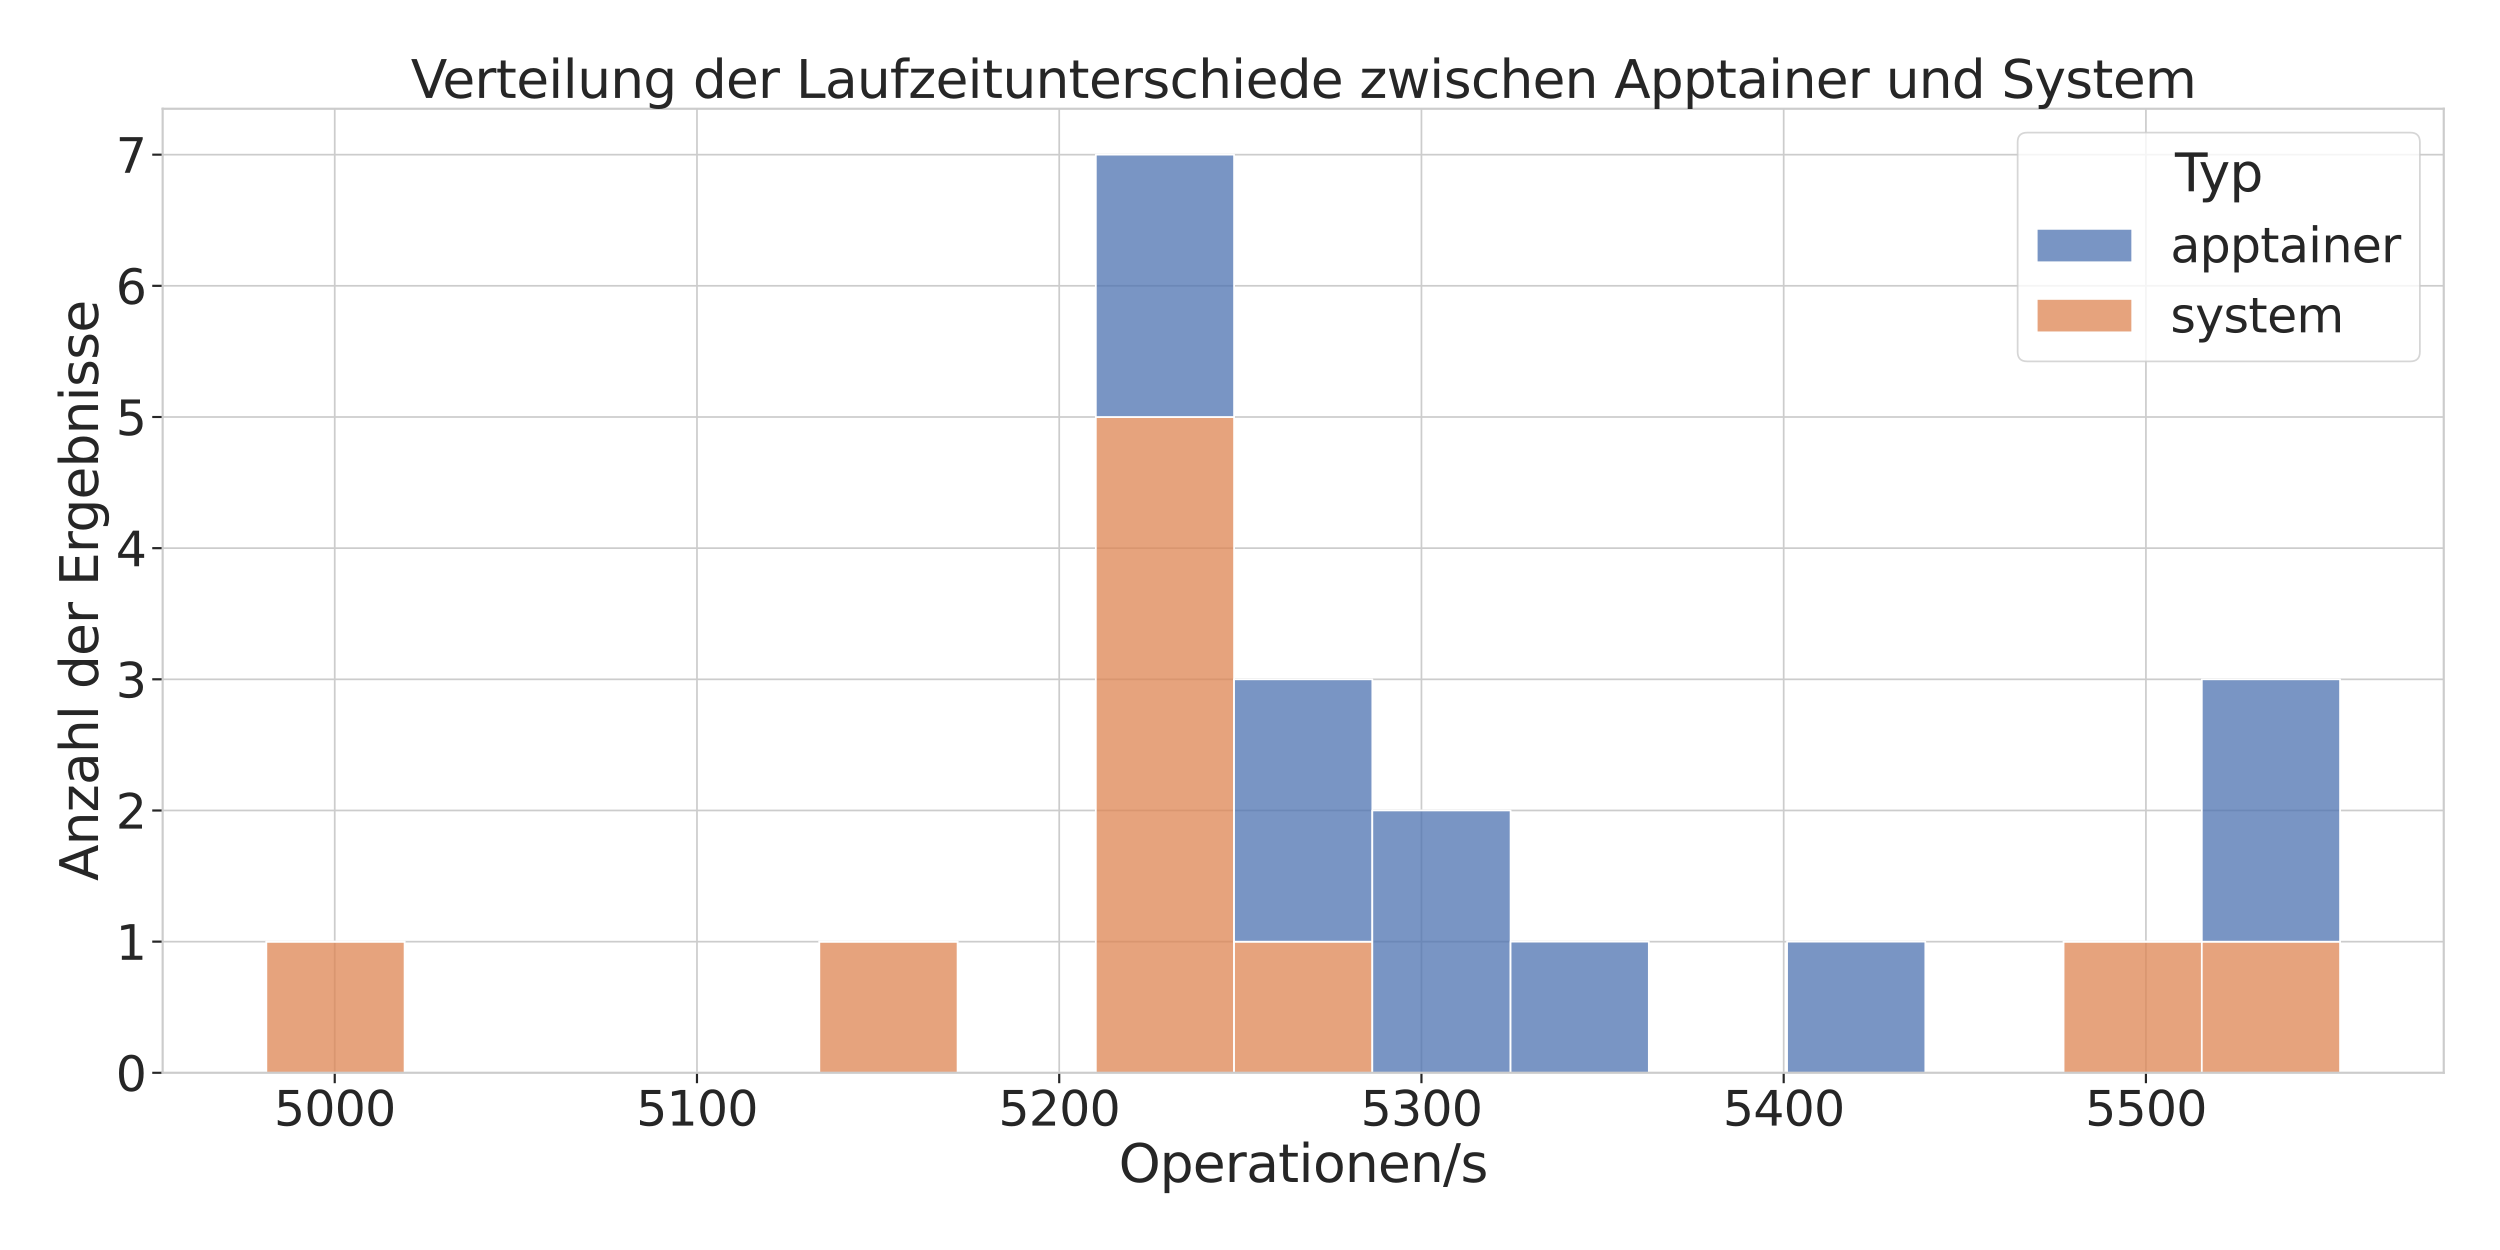 <?xml version="1.0" encoding="utf-8" standalone="no"?>
<!DOCTYPE svg PUBLIC "-//W3C//DTD SVG 1.1//EN"
  "http://www.w3.org/Graphics/SVG/1.1/DTD/svg11.dtd">
<svg xmlns:xlink="http://www.w3.org/1999/xlink" width="1440pt" height="720pt" viewBox="0 0 1440 720" xmlns="http://www.w3.org/2000/svg" version="1.1">
 <defs>
  <style type="text/css">*{stroke-linejoin: round; stroke-linecap: butt}</style>
 </defs>
 <g id="figure_1">
  <g id="patch_1">
   <path d="M 0 720 
L 1440 720 
L 1440 0 
L 0 0 
z
" style="fill: #ffffff"/>
  </g>
  <g id="axes_1">
   <g id="patch_2">
    <path d="M 93.69 617.94 
L 1407.6 617.94 
L 1407.6 62.64 
L 93.69 62.64 
z
" style="fill: #ffffff"/>
   </g>
   <g id="matplotlib.axis_1">
    <g id="xtick_1">
     <g id="line2d_1">
      <path d="M 192.81 617.94 
L 192.81 62.64 
" clip-path="url(#pcf86f5674e)" style="fill: none; stroke: #cccccc; stroke-linecap: round"/>
     </g>
     <g id="line2d_2">
      <defs>
       <path id="mf41c82081c" d="M 0 0 
L 0 6 
" style="stroke: #262626; stroke-width: 1.25"/>
      </defs>
      <g>
       <use xlink:href="#mf41c82081c" x="192.81" y="617.94" style="fill: #262626; stroke: #262626; stroke-width: 1.25"/>
      </g>
     </g>
     <g id="text_1">
      <!-- 5000 -->
      <g style="fill: #262626" transform="translate(157.816 648.336) scale(0.275 -0.275)">
       <defs>
        <path id="DejaVuSans-35" d="M 691 4666 
L 3169 4666 
L 3169 4134 
L 1269 4134 
L 1269 2991 
Q 1406 3038 1543 3061 
Q 1681 3084 1819 3084 
Q 2600 3084 3056 2656 
Q 3513 2228 3513 1497 
Q 3513 744 3044 326 
Q 2575 -91 1722 -91 
Q 1428 -91 1123 -41 
Q 819 9 494 109 
L 494 744 
Q 775 591 1075 516 
Q 1375 441 1709 441 
Q 2250 441 2565 725 
Q 2881 1009 2881 1497 
Q 2881 1984 2565 2268 
Q 2250 2553 1709 2553 
Q 1456 2553 1204 2497 
Q 953 2441 691 2322 
L 691 4666 
z
" transform="scale(0.016)"/>
        <path id="DejaVuSans-30" d="M 2034 4250 
Q 1547 4250 1301 3770 
Q 1056 3291 1056 2328 
Q 1056 1369 1301 889 
Q 1547 409 2034 409 
Q 2525 409 2770 889 
Q 3016 1369 3016 2328 
Q 3016 3291 2770 3770 
Q 2525 4250 2034 4250 
z
M 2034 4750 
Q 2819 4750 3233 4129 
Q 3647 3509 3647 2328 
Q 3647 1150 3233 529 
Q 2819 -91 2034 -91 
Q 1250 -91 836 529 
Q 422 1150 422 2328 
Q 422 3509 836 4129 
Q 1250 4750 2034 4750 
z
" transform="scale(0.016)"/>
       </defs>
       <use xlink:href="#DejaVuSans-35"/>
       <use xlink:href="#DejaVuSans-30" transform="translate(63.623 0)"/>
       <use xlink:href="#DejaVuSans-30" transform="translate(127.246 0)"/>
       <use xlink:href="#DejaVuSans-30" transform="translate(190.869 0)"/>
      </g>
     </g>
    </g>
    <g id="xtick_2">
     <g id="line2d_3">
      <path d="M 401.458 617.94 
L 401.458 62.64 
" clip-path="url(#pcf86f5674e)" style="fill: none; stroke: #cccccc; stroke-linecap: round"/>
     </g>
     <g id="line2d_4">
      <g>
       <use xlink:href="#mf41c82081c" x="401.458" y="617.94" style="fill: #262626; stroke: #262626; stroke-width: 1.25"/>
      </g>
     </g>
     <g id="text_2">
      <!-- 5100 -->
      <g style="fill: #262626" transform="translate(366.465 648.336) scale(0.275 -0.275)">
       <defs>
        <path id="DejaVuSans-31" d="M 794 531 
L 1825 531 
L 1825 4091 
L 703 3866 
L 703 4441 
L 1819 4666 
L 2450 4666 
L 2450 531 
L 3481 531 
L 3481 0 
L 794 0 
L 794 531 
z
" transform="scale(0.016)"/>
       </defs>
       <use xlink:href="#DejaVuSans-35"/>
       <use xlink:href="#DejaVuSans-31" transform="translate(63.623 0)"/>
       <use xlink:href="#DejaVuSans-30" transform="translate(127.246 0)"/>
       <use xlink:href="#DejaVuSans-30" transform="translate(190.869 0)"/>
      </g>
     </g>
    </g>
    <g id="xtick_3">
     <g id="line2d_5">
      <path d="M 610.107 617.94 
L 610.107 62.64 
" clip-path="url(#pcf86f5674e)" style="fill: none; stroke: #cccccc; stroke-linecap: round"/>
     </g>
     <g id="line2d_6">
      <g>
       <use xlink:href="#mf41c82081c" x="610.107" y="617.94" style="fill: #262626; stroke: #262626; stroke-width: 1.25"/>
      </g>
     </g>
     <g id="text_3">
      <!-- 5200 -->
      <g style="fill: #262626" transform="translate(575.113 648.336) scale(0.275 -0.275)">
       <defs>
        <path id="DejaVuSans-32" d="M 1228 531 
L 3431 531 
L 3431 0 
L 469 0 
L 469 531 
Q 828 903 1448 1529 
Q 2069 2156 2228 2338 
Q 2531 2678 2651 2914 
Q 2772 3150 2772 3378 
Q 2772 3750 2511 3984 
Q 2250 4219 1831 4219 
Q 1534 4219 1204 4116 
Q 875 4013 500 3803 
L 500 4441 
Q 881 4594 1212 4672 
Q 1544 4750 1819 4750 
Q 2544 4750 2975 4387 
Q 3406 4025 3406 3419 
Q 3406 3131 3298 2873 
Q 3191 2616 2906 2266 
Q 2828 2175 2409 1742 
Q 1991 1309 1228 531 
z
" transform="scale(0.016)"/>
       </defs>
       <use xlink:href="#DejaVuSans-35"/>
       <use xlink:href="#DejaVuSans-32" transform="translate(63.623 0)"/>
       <use xlink:href="#DejaVuSans-30" transform="translate(127.246 0)"/>
       <use xlink:href="#DejaVuSans-30" transform="translate(190.869 0)"/>
      </g>
     </g>
    </g>
    <g id="xtick_4">
     <g id="line2d_7">
      <path d="M 818.755 617.94 
L 818.755 62.64 
" clip-path="url(#pcf86f5674e)" style="fill: none; stroke: #cccccc; stroke-linecap: round"/>
     </g>
     <g id="line2d_8">
      <g>
       <use xlink:href="#mf41c82081c" x="818.755" y="617.94" style="fill: #262626; stroke: #262626; stroke-width: 1.25"/>
      </g>
     </g>
     <g id="text_4">
      <!-- 5300 -->
      <g style="fill: #262626" transform="translate(783.761 648.336) scale(0.275 -0.275)">
       <defs>
        <path id="DejaVuSans-33" d="M 2597 2516 
Q 3050 2419 3304 2112 
Q 3559 1806 3559 1356 
Q 3559 666 3084 287 
Q 2609 -91 1734 -91 
Q 1441 -91 1130 -33 
Q 819 25 488 141 
L 488 750 
Q 750 597 1062 519 
Q 1375 441 1716 441 
Q 2309 441 2620 675 
Q 2931 909 2931 1356 
Q 2931 1769 2642 2001 
Q 2353 2234 1838 2234 
L 1294 2234 
L 1294 2753 
L 1863 2753 
Q 2328 2753 2575 2939 
Q 2822 3125 2822 3475 
Q 2822 3834 2567 4026 
Q 2313 4219 1838 4219 
Q 1578 4219 1281 4162 
Q 984 4106 628 3988 
L 628 4550 
Q 988 4650 1302 4700 
Q 1616 4750 1894 4750 
Q 2613 4750 3031 4423 
Q 3450 4097 3450 3541 
Q 3450 3153 3228 2886 
Q 3006 2619 2597 2516 
z
" transform="scale(0.016)"/>
       </defs>
       <use xlink:href="#DejaVuSans-35"/>
       <use xlink:href="#DejaVuSans-33" transform="translate(63.623 0)"/>
       <use xlink:href="#DejaVuSans-30" transform="translate(127.246 0)"/>
       <use xlink:href="#DejaVuSans-30" transform="translate(190.869 0)"/>
      </g>
     </g>
    </g>
    <g id="xtick_5">
     <g id="line2d_9">
      <path d="M 1027.404 617.94 
L 1027.404 62.64 
" clip-path="url(#pcf86f5674e)" style="fill: none; stroke: #cccccc; stroke-linecap: round"/>
     </g>
     <g id="line2d_10">
      <g>
       <use xlink:href="#mf41c82081c" x="1027.404" y="617.94" style="fill: #262626; stroke: #262626; stroke-width: 1.25"/>
      </g>
     </g>
     <g id="text_5">
      <!-- 5400 -->
      <g style="fill: #262626" transform="translate(992.41 648.336) scale(0.275 -0.275)">
       <defs>
        <path id="DejaVuSans-34" d="M 2419 4116 
L 825 1625 
L 2419 1625 
L 2419 4116 
z
M 2253 4666 
L 3047 4666 
L 3047 1625 
L 3713 1625 
L 3713 1100 
L 3047 1100 
L 3047 0 
L 2419 0 
L 2419 1100 
L 313 1100 
L 313 1709 
L 2253 4666 
z
" transform="scale(0.016)"/>
       </defs>
       <use xlink:href="#DejaVuSans-35"/>
       <use xlink:href="#DejaVuSans-34" transform="translate(63.623 0)"/>
       <use xlink:href="#DejaVuSans-30" transform="translate(127.246 0)"/>
       <use xlink:href="#DejaVuSans-30" transform="translate(190.869 0)"/>
      </g>
     </g>
    </g>
    <g id="xtick_6">
     <g id="line2d_11">
      <path d="M 1236.052 617.94 
L 1236.052 62.64 
" clip-path="url(#pcf86f5674e)" style="fill: none; stroke: #cccccc; stroke-linecap: round"/>
     </g>
     <g id="line2d_12">
      <g>
       <use xlink:href="#mf41c82081c" x="1236.052" y="617.94" style="fill: #262626; stroke: #262626; stroke-width: 1.25"/>
      </g>
     </g>
     <g id="text_6">
      <!-- 5500 -->
      <g style="fill: #262626" transform="translate(1201.058 648.336) scale(0.275 -0.275)">
       <use xlink:href="#DejaVuSans-35"/>
       <use xlink:href="#DejaVuSans-35" transform="translate(63.623 0)"/>
       <use xlink:href="#DejaVuSans-30" transform="translate(127.246 0)"/>
       <use xlink:href="#DejaVuSans-30" transform="translate(190.869 0)"/>
      </g>
     </g>
    </g>
    <g id="text_7">
     <!-- Operationen/s -->
     <g style="fill: #262626" transform="translate(644.391 680.85) scale(0.3 -0.3)">
      <defs>
       <path id="DejaVuSans-4f" d="M 2522 4238 
Q 1834 4238 1429 3725 
Q 1025 3213 1025 2328 
Q 1025 1447 1429 934 
Q 1834 422 2522 422 
Q 3209 422 3611 934 
Q 4013 1447 4013 2328 
Q 4013 3213 3611 3725 
Q 3209 4238 2522 4238 
z
M 2522 4750 
Q 3503 4750 4090 4092 
Q 4678 3434 4678 2328 
Q 4678 1225 4090 567 
Q 3503 -91 2522 -91 
Q 1538 -91 948 565 
Q 359 1222 359 2328 
Q 359 3434 948 4092 
Q 1538 4750 2522 4750 
z
" transform="scale(0.016)"/>
       <path id="DejaVuSans-70" d="M 1159 525 
L 1159 -1331 
L 581 -1331 
L 581 3500 
L 1159 3500 
L 1159 2969 
Q 1341 3281 1617 3432 
Q 1894 3584 2278 3584 
Q 2916 3584 3314 3078 
Q 3713 2572 3713 1747 
Q 3713 922 3314 415 
Q 2916 -91 2278 -91 
Q 1894 -91 1617 61 
Q 1341 213 1159 525 
z
M 3116 1747 
Q 3116 2381 2855 2742 
Q 2594 3103 2138 3103 
Q 1681 3103 1420 2742 
Q 1159 2381 1159 1747 
Q 1159 1113 1420 752 
Q 1681 391 2138 391 
Q 2594 391 2855 752 
Q 3116 1113 3116 1747 
z
" transform="scale(0.016)"/>
       <path id="DejaVuSans-65" d="M 3597 1894 
L 3597 1613 
L 953 1613 
Q 991 1019 1311 708 
Q 1631 397 2203 397 
Q 2534 397 2845 478 
Q 3156 559 3463 722 
L 3463 178 
Q 3153 47 2828 -22 
Q 2503 -91 2169 -91 
Q 1331 -91 842 396 
Q 353 884 353 1716 
Q 353 2575 817 3079 
Q 1281 3584 2069 3584 
Q 2775 3584 3186 3129 
Q 3597 2675 3597 1894 
z
M 3022 2063 
Q 3016 2534 2758 2815 
Q 2500 3097 2075 3097 
Q 1594 3097 1305 2825 
Q 1016 2553 972 2059 
L 3022 2063 
z
" transform="scale(0.016)"/>
       <path id="DejaVuSans-72" d="M 2631 2963 
Q 2534 3019 2420 3045 
Q 2306 3072 2169 3072 
Q 1681 3072 1420 2755 
Q 1159 2438 1159 1844 
L 1159 0 
L 581 0 
L 581 3500 
L 1159 3500 
L 1159 2956 
Q 1341 3275 1631 3429 
Q 1922 3584 2338 3584 
Q 2397 3584 2469 3576 
Q 2541 3569 2628 3553 
L 2631 2963 
z
" transform="scale(0.016)"/>
       <path id="DejaVuSans-61" d="M 2194 1759 
Q 1497 1759 1228 1600 
Q 959 1441 959 1056 
Q 959 750 1161 570 
Q 1363 391 1709 391 
Q 2188 391 2477 730 
Q 2766 1069 2766 1631 
L 2766 1759 
L 2194 1759 
z
M 3341 1997 
L 3341 0 
L 2766 0 
L 2766 531 
Q 2569 213 2275 61 
Q 1981 -91 1556 -91 
Q 1019 -91 701 211 
Q 384 513 384 1019 
Q 384 1609 779 1909 
Q 1175 2209 1959 2209 
L 2766 2209 
L 2766 2266 
Q 2766 2663 2505 2880 
Q 2244 3097 1772 3097 
Q 1472 3097 1187 3025 
Q 903 2953 641 2809 
L 641 3341 
Q 956 3463 1253 3523 
Q 1550 3584 1831 3584 
Q 2591 3584 2966 3190 
Q 3341 2797 3341 1997 
z
" transform="scale(0.016)"/>
       <path id="DejaVuSans-74" d="M 1172 4494 
L 1172 3500 
L 2356 3500 
L 2356 3053 
L 1172 3053 
L 1172 1153 
Q 1172 725 1289 603 
Q 1406 481 1766 481 
L 2356 481 
L 2356 0 
L 1766 0 
Q 1100 0 847 248 
Q 594 497 594 1153 
L 594 3053 
L 172 3053 
L 172 3500 
L 594 3500 
L 594 4494 
L 1172 4494 
z
" transform="scale(0.016)"/>
       <path id="DejaVuSans-69" d="M 603 3500 
L 1178 3500 
L 1178 0 
L 603 0 
L 603 3500 
z
M 603 4863 
L 1178 4863 
L 1178 4134 
L 603 4134 
L 603 4863 
z
" transform="scale(0.016)"/>
       <path id="DejaVuSans-6f" d="M 1959 3097 
Q 1497 3097 1228 2736 
Q 959 2375 959 1747 
Q 959 1119 1226 758 
Q 1494 397 1959 397 
Q 2419 397 2687 759 
Q 2956 1122 2956 1747 
Q 2956 2369 2687 2733 
Q 2419 3097 1959 3097 
z
M 1959 3584 
Q 2709 3584 3137 3096 
Q 3566 2609 3566 1747 
Q 3566 888 3137 398 
Q 2709 -91 1959 -91 
Q 1206 -91 779 398 
Q 353 888 353 1747 
Q 353 2609 779 3096 
Q 1206 3584 1959 3584 
z
" transform="scale(0.016)"/>
       <path id="DejaVuSans-6e" d="M 3513 2113 
L 3513 0 
L 2938 0 
L 2938 2094 
Q 2938 2591 2744 2837 
Q 2550 3084 2163 3084 
Q 1697 3084 1428 2787 
Q 1159 2491 1159 1978 
L 1159 0 
L 581 0 
L 581 3500 
L 1159 3500 
L 1159 2956 
Q 1366 3272 1645 3428 
Q 1925 3584 2291 3584 
Q 2894 3584 3203 3211 
Q 3513 2838 3513 2113 
z
" transform="scale(0.016)"/>
       <path id="DejaVuSans-2f" d="M 1625 4666 
L 2156 4666 
L 531 -594 
L 0 -594 
L 1625 4666 
z
" transform="scale(0.016)"/>
       <path id="DejaVuSans-73" d="M 2834 3397 
L 2834 2853 
Q 2591 2978 2328 3040 
Q 2066 3103 1784 3103 
Q 1356 3103 1142 2972 
Q 928 2841 928 2578 
Q 928 2378 1081 2264 
Q 1234 2150 1697 2047 
L 1894 2003 
Q 2506 1872 2764 1633 
Q 3022 1394 3022 966 
Q 3022 478 2636 193 
Q 2250 -91 1575 -91 
Q 1294 -91 989 -36 
Q 684 19 347 128 
L 347 722 
Q 666 556 975 473 
Q 1284 391 1588 391 
Q 1994 391 2212 530 
Q 2431 669 2431 922 
Q 2431 1156 2273 1281 
Q 2116 1406 1581 1522 
L 1381 1569 
Q 847 1681 609 1914 
Q 372 2147 372 2553 
Q 372 3047 722 3315 
Q 1072 3584 1716 3584 
Q 2034 3584 2315 3537 
Q 2597 3491 2834 3397 
z
" transform="scale(0.016)"/>
      </defs>
      <use xlink:href="#DejaVuSans-4f"/>
      <use xlink:href="#DejaVuSans-70" transform="translate(78.711 0)"/>
      <use xlink:href="#DejaVuSans-65" transform="translate(142.188 0)"/>
      <use xlink:href="#DejaVuSans-72" transform="translate(203.711 0)"/>
      <use xlink:href="#DejaVuSans-61" transform="translate(244.824 0)"/>
      <use xlink:href="#DejaVuSans-74" transform="translate(306.104 0)"/>
      <use xlink:href="#DejaVuSans-69" transform="translate(345.312 0)"/>
      <use xlink:href="#DejaVuSans-6f" transform="translate(373.096 0)"/>
      <use xlink:href="#DejaVuSans-6e" transform="translate(434.277 0)"/>
      <use xlink:href="#DejaVuSans-65" transform="translate(497.656 0)"/>
      <use xlink:href="#DejaVuSans-6e" transform="translate(559.18 0)"/>
      <use xlink:href="#DejaVuSans-2f" transform="translate(622.559 0)"/>
      <use xlink:href="#DejaVuSans-73" transform="translate(656.25 0)"/>
     </g>
    </g>
   </g>
   <g id="matplotlib.axis_2">
    <g id="ytick_1">
     <g id="line2d_13">
      <path d="M 93.69 617.94 
L 1407.6 617.94 
" clip-path="url(#pcf86f5674e)" style="fill: none; stroke: #cccccc; stroke-linecap: round"/>
     </g>
     <g id="line2d_14">
      <defs>
       <path id="mc64e76a79a" d="M 0 0 
L -6 0 
" style="stroke: #262626; stroke-width: 1.25"/>
      </defs>
      <g>
       <use xlink:href="#mc64e76a79a" x="93.69" y="617.94" style="fill: #262626; stroke: #262626; stroke-width: 1.25"/>
      </g>
     </g>
     <g id="text_8">
      <!-- 0 -->
      <g style="fill: #262626" transform="translate(66.693 628.388) scale(0.275 -0.275)">
       <use xlink:href="#DejaVuSans-30"/>
      </g>
     </g>
    </g>
    <g id="ytick_2">
     <g id="line2d_15">
      <path d="M 93.69 542.389 
L 1407.6 542.389 
" clip-path="url(#pcf86f5674e)" style="fill: none; stroke: #cccccc; stroke-linecap: round"/>
     </g>
     <g id="line2d_16">
      <g>
       <use xlink:href="#mc64e76a79a" x="93.69" y="542.389" style="fill: #262626; stroke: #262626; stroke-width: 1.25"/>
      </g>
     </g>
     <g id="text_9">
      <!-- 1 -->
      <g style="fill: #262626" transform="translate(66.693 552.837) scale(0.275 -0.275)">
       <use xlink:href="#DejaVuSans-31"/>
      </g>
     </g>
    </g>
    <g id="ytick_3">
     <g id="line2d_17">
      <path d="M 93.69 466.838 
L 1407.6 466.838 
" clip-path="url(#pcf86f5674e)" style="fill: none; stroke: #cccccc; stroke-linecap: round"/>
     </g>
     <g id="line2d_18">
      <g>
       <use xlink:href="#mc64e76a79a" x="93.69" y="466.838" style="fill: #262626; stroke: #262626; stroke-width: 1.25"/>
      </g>
     </g>
     <g id="text_10">
      <!-- 2 -->
      <g style="fill: #262626" transform="translate(66.693 477.286) scale(0.275 -0.275)">
       <use xlink:href="#DejaVuSans-32"/>
      </g>
     </g>
    </g>
    <g id="ytick_4">
     <g id="line2d_19">
      <path d="M 93.69 391.287 
L 1407.6 391.287 
" clip-path="url(#pcf86f5674e)" style="fill: none; stroke: #cccccc; stroke-linecap: round"/>
     </g>
     <g id="line2d_20">
      <g>
       <use xlink:href="#mc64e76a79a" x="93.69" y="391.287" style="fill: #262626; stroke: #262626; stroke-width: 1.25"/>
      </g>
     </g>
     <g id="text_11">
      <!-- 3 -->
      <g style="fill: #262626" transform="translate(66.693 401.735) scale(0.275 -0.275)">
       <use xlink:href="#DejaVuSans-33"/>
      </g>
     </g>
    </g>
    <g id="ytick_5">
     <g id="line2d_21">
      <path d="M 93.69 315.736 
L 1407.6 315.736 
" clip-path="url(#pcf86f5674e)" style="fill: none; stroke: #cccccc; stroke-linecap: round"/>
     </g>
     <g id="line2d_22">
      <g>
       <use xlink:href="#mc64e76a79a" x="93.69" y="315.736" style="fill: #262626; stroke: #262626; stroke-width: 1.25"/>
      </g>
     </g>
     <g id="text_12">
      <!-- 4 -->
      <g style="fill: #262626" transform="translate(66.693 326.184) scale(0.275 -0.275)">
       <use xlink:href="#DejaVuSans-34"/>
      </g>
     </g>
    </g>
    <g id="ytick_6">
     <g id="line2d_23">
      <path d="M 93.69 240.185 
L 1407.6 240.185 
" clip-path="url(#pcf86f5674e)" style="fill: none; stroke: #cccccc; stroke-linecap: round"/>
     </g>
     <g id="line2d_24">
      <g>
       <use xlink:href="#mc64e76a79a" x="93.69" y="240.185" style="fill: #262626; stroke: #262626; stroke-width: 1.25"/>
      </g>
     </g>
     <g id="text_13">
      <!-- 5 -->
      <g style="fill: #262626" transform="translate(66.693 250.633) scale(0.275 -0.275)">
       <use xlink:href="#DejaVuSans-35"/>
      </g>
     </g>
    </g>
    <g id="ytick_7">
     <g id="line2d_25">
      <path d="M 93.69 164.634 
L 1407.6 164.634 
" clip-path="url(#pcf86f5674e)" style="fill: none; stroke: #cccccc; stroke-linecap: round"/>
     </g>
     <g id="line2d_26">
      <g>
       <use xlink:href="#mc64e76a79a" x="93.69" y="164.634" style="fill: #262626; stroke: #262626; stroke-width: 1.25"/>
      </g>
     </g>
     <g id="text_14">
      <!-- 6 -->
      <g style="fill: #262626" transform="translate(66.693 175.082) scale(0.275 -0.275)">
       <defs>
        <path id="DejaVuSans-36" d="M 2113 2584 
Q 1688 2584 1439 2293 
Q 1191 2003 1191 1497 
Q 1191 994 1439 701 
Q 1688 409 2113 409 
Q 2538 409 2786 701 
Q 3034 994 3034 1497 
Q 3034 2003 2786 2293 
Q 2538 2584 2113 2584 
z
M 3366 4563 
L 3366 3988 
Q 3128 4100 2886 4159 
Q 2644 4219 2406 4219 
Q 1781 4219 1451 3797 
Q 1122 3375 1075 2522 
Q 1259 2794 1537 2939 
Q 1816 3084 2150 3084 
Q 2853 3084 3261 2657 
Q 3669 2231 3669 1497 
Q 3669 778 3244 343 
Q 2819 -91 2113 -91 
Q 1303 -91 875 529 
Q 447 1150 447 2328 
Q 447 3434 972 4092 
Q 1497 4750 2381 4750 
Q 2619 4750 2861 4703 
Q 3103 4656 3366 4563 
z
" transform="scale(0.016)"/>
       </defs>
       <use xlink:href="#DejaVuSans-36"/>
      </g>
     </g>
    </g>
    <g id="ytick_8">
     <g id="line2d_27">
      <path d="M 93.69 89.083 
L 1407.6 89.083 
" clip-path="url(#pcf86f5674e)" style="fill: none; stroke: #cccccc; stroke-linecap: round"/>
     </g>
     <g id="line2d_28">
      <g>
       <use xlink:href="#mc64e76a79a" x="93.69" y="89.083" style="fill: #262626; stroke: #262626; stroke-width: 1.25"/>
      </g>
     </g>
     <g id="text_15">
      <!-- 7 -->
      <g style="fill: #262626" transform="translate(66.693 99.531) scale(0.275 -0.275)">
       <defs>
        <path id="DejaVuSans-37" d="M 525 4666 
L 3525 4666 
L 3525 4397 
L 1831 0 
L 1172 0 
L 2766 4134 
L 525 4134 
L 525 4666 
z
" transform="scale(0.016)"/>
       </defs>
       <use xlink:href="#DejaVuSans-37"/>
      </g>
     </g>
    </g>
    <g id="text_16">
     <!-- Anzahl der Ergebnisse -->
     <g style="fill: #262626" transform="translate(56.454 507.437) rotate(-90) scale(0.3 -0.3)">
      <defs>
       <path id="DejaVuSans-41" d="M 2188 4044 
L 1331 1722 
L 3047 1722 
L 2188 4044 
z
M 1831 4666 
L 2547 4666 
L 4325 0 
L 3669 0 
L 3244 1197 
L 1141 1197 
L 716 0 
L 50 0 
L 1831 4666 
z
" transform="scale(0.016)"/>
       <path id="DejaVuSans-7a" d="M 353 3500 
L 3084 3500 
L 3084 2975 
L 922 459 
L 3084 459 
L 3084 0 
L 275 0 
L 275 525 
L 2438 3041 
L 353 3041 
L 353 3500 
z
" transform="scale(0.016)"/>
       <path id="DejaVuSans-68" d="M 3513 2113 
L 3513 0 
L 2938 0 
L 2938 2094 
Q 2938 2591 2744 2837 
Q 2550 3084 2163 3084 
Q 1697 3084 1428 2787 
Q 1159 2491 1159 1978 
L 1159 0 
L 581 0 
L 581 4863 
L 1159 4863 
L 1159 2956 
Q 1366 3272 1645 3428 
Q 1925 3584 2291 3584 
Q 2894 3584 3203 3211 
Q 3513 2838 3513 2113 
z
" transform="scale(0.016)"/>
       <path id="DejaVuSans-6c" d="M 603 4863 
L 1178 4863 
L 1178 0 
L 603 0 
L 603 4863 
z
" transform="scale(0.016)"/>
       <path id="DejaVuSans-20" transform="scale(0.016)"/>
       <path id="DejaVuSans-64" d="M 2906 2969 
L 2906 4863 
L 3481 4863 
L 3481 0 
L 2906 0 
L 2906 525 
Q 2725 213 2448 61 
Q 2172 -91 1784 -91 
Q 1150 -91 751 415 
Q 353 922 353 1747 
Q 353 2572 751 3078 
Q 1150 3584 1784 3584 
Q 2172 3584 2448 3432 
Q 2725 3281 2906 2969 
z
M 947 1747 
Q 947 1113 1208 752 
Q 1469 391 1925 391 
Q 2381 391 2643 752 
Q 2906 1113 2906 1747 
Q 2906 2381 2643 2742 
Q 2381 3103 1925 3103 
Q 1469 3103 1208 2742 
Q 947 2381 947 1747 
z
" transform="scale(0.016)"/>
       <path id="DejaVuSans-45" d="M 628 4666 
L 3578 4666 
L 3578 4134 
L 1259 4134 
L 1259 2753 
L 3481 2753 
L 3481 2222 
L 1259 2222 
L 1259 531 
L 3634 531 
L 3634 0 
L 628 0 
L 628 4666 
z
" transform="scale(0.016)"/>
       <path id="DejaVuSans-67" d="M 2906 1791 
Q 2906 2416 2648 2759 
Q 2391 3103 1925 3103 
Q 1463 3103 1205 2759 
Q 947 2416 947 1791 
Q 947 1169 1205 825 
Q 1463 481 1925 481 
Q 2391 481 2648 825 
Q 2906 1169 2906 1791 
z
M 3481 434 
Q 3481 -459 3084 -895 
Q 2688 -1331 1869 -1331 
Q 1566 -1331 1297 -1286 
Q 1028 -1241 775 -1147 
L 775 -588 
Q 1028 -725 1275 -790 
Q 1522 -856 1778 -856 
Q 2344 -856 2625 -561 
Q 2906 -266 2906 331 
L 2906 616 
Q 2728 306 2450 153 
Q 2172 0 1784 0 
Q 1141 0 747 490 
Q 353 981 353 1791 
Q 353 2603 747 3093 
Q 1141 3584 1784 3584 
Q 2172 3584 2450 3431 
Q 2728 3278 2906 2969 
L 2906 3500 
L 3481 3500 
L 3481 434 
z
" transform="scale(0.016)"/>
       <path id="DejaVuSans-62" d="M 3116 1747 
Q 3116 2381 2855 2742 
Q 2594 3103 2138 3103 
Q 1681 3103 1420 2742 
Q 1159 2381 1159 1747 
Q 1159 1113 1420 752 
Q 1681 391 2138 391 
Q 2594 391 2855 752 
Q 3116 1113 3116 1747 
z
M 1159 2969 
Q 1341 3281 1617 3432 
Q 1894 3584 2278 3584 
Q 2916 3584 3314 3078 
Q 3713 2572 3713 1747 
Q 3713 922 3314 415 
Q 2916 -91 2278 -91 
Q 1894 -91 1617 61 
Q 1341 213 1159 525 
L 1159 0 
L 581 0 
L 581 4863 
L 1159 4863 
L 1159 2969 
z
" transform="scale(0.016)"/>
      </defs>
      <use xlink:href="#DejaVuSans-41"/>
      <use xlink:href="#DejaVuSans-6e" transform="translate(68.408 0)"/>
      <use xlink:href="#DejaVuSans-7a" transform="translate(131.787 0)"/>
      <use xlink:href="#DejaVuSans-61" transform="translate(184.277 0)"/>
      <use xlink:href="#DejaVuSans-68" transform="translate(245.557 0)"/>
      <use xlink:href="#DejaVuSans-6c" transform="translate(308.936 0)"/>
      <use xlink:href="#DejaVuSans-20" transform="translate(336.719 0)"/>
      <use xlink:href="#DejaVuSans-64" transform="translate(368.506 0)"/>
      <use xlink:href="#DejaVuSans-65" transform="translate(431.982 0)"/>
      <use xlink:href="#DejaVuSans-72" transform="translate(493.506 0)"/>
      <use xlink:href="#DejaVuSans-20" transform="translate(534.619 0)"/>
      <use xlink:href="#DejaVuSans-45" transform="translate(566.406 0)"/>
      <use xlink:href="#DejaVuSans-72" transform="translate(629.59 0)"/>
      <use xlink:href="#DejaVuSans-67" transform="translate(668.953 0)"/>
      <use xlink:href="#DejaVuSans-65" transform="translate(732.43 0)"/>
      <use xlink:href="#DejaVuSans-62" transform="translate(793.953 0)"/>
      <use xlink:href="#DejaVuSans-6e" transform="translate(857.43 0)"/>
      <use xlink:href="#DejaVuSans-69" transform="translate(920.809 0)"/>
      <use xlink:href="#DejaVuSans-73" transform="translate(948.592 0)"/>
      <use xlink:href="#DejaVuSans-73" transform="translate(1000.691 0)"/>
      <use xlink:href="#DejaVuSans-65" transform="translate(1052.791 0)"/>
     </g>
    </g>
   </g>
   <g id="patch_3">
    <path d="M 153.413 617.94 
L 233.044 617.94 
L 233.044 542.389 
L 153.413 542.389 
z
" clip-path="url(#pcf86f5674e)" style="fill: #dd8452; fill-opacity: 0.75; stroke: #ffffff; stroke-linejoin: miter"/>
   </g>
   <g id="patch_4">
    <path d="M 233.044 617.94 
L 312.675 617.94 
L 312.675 617.94 
L 233.044 617.94 
z
" clip-path="url(#pcf86f5674e)" style="fill: #dd8452; fill-opacity: 0.75; stroke: #ffffff; stroke-linejoin: miter"/>
   </g>
   <g id="patch_5">
    <path d="M 312.675 617.94 
L 392.306 617.94 
L 392.306 617.94 
L 312.675 617.94 
z
" clip-path="url(#pcf86f5674e)" style="fill: #dd8452; fill-opacity: 0.75; stroke: #ffffff; stroke-linejoin: miter"/>
   </g>
   <g id="patch_6">
    <path d="M 392.306 617.94 
L 471.937 617.94 
L 471.937 617.94 
L 392.306 617.94 
z
" clip-path="url(#pcf86f5674e)" style="fill: #dd8452; fill-opacity: 0.75; stroke: #ffffff; stroke-linejoin: miter"/>
   </g>
   <g id="patch_7">
    <path d="M 471.937 617.94 
L 551.568 617.94 
L 551.568 542.389 
L 471.937 542.389 
z
" clip-path="url(#pcf86f5674e)" style="fill: #dd8452; fill-opacity: 0.75; stroke: #ffffff; stroke-linejoin: miter"/>
   </g>
   <g id="patch_8">
    <path d="M 551.568 617.94 
L 631.199 617.94 
L 631.199 617.94 
L 551.568 617.94 
z
" clip-path="url(#pcf86f5674e)" style="fill: #dd8452; fill-opacity: 0.75; stroke: #ffffff; stroke-linejoin: miter"/>
   </g>
   <g id="patch_9">
    <path d="M 631.199 617.94 
L 710.83 617.94 
L 710.83 240.185 
L 631.199 240.185 
z
" clip-path="url(#pcf86f5674e)" style="fill: #dd8452; fill-opacity: 0.75; stroke: #ffffff; stroke-linejoin: miter"/>
   </g>
   <g id="patch_10">
    <path d="M 710.83 617.94 
L 790.46 617.94 
L 790.46 542.389 
L 710.83 542.389 
z
" clip-path="url(#pcf86f5674e)" style="fill: #dd8452; fill-opacity: 0.75; stroke: #ffffff; stroke-linejoin: miter"/>
   </g>
   <g id="patch_11">
    <path d="M 790.46 617.94 
L 870.091 617.94 
L 870.091 617.94 
L 790.46 617.94 
z
" clip-path="url(#pcf86f5674e)" style="fill: #dd8452; fill-opacity: 0.75; stroke: #ffffff; stroke-linejoin: miter"/>
   </g>
   <g id="patch_12">
    <path d="M 870.091 617.94 
L 949.722 617.94 
L 949.722 617.94 
L 870.091 617.94 
z
" clip-path="url(#pcf86f5674e)" style="fill: #dd8452; fill-opacity: 0.75; stroke: #ffffff; stroke-linejoin: miter"/>
   </g>
   <g id="patch_13">
    <path d="M 949.722 617.94 
L 1029.353 617.94 
L 1029.353 617.94 
L 949.722 617.94 
z
" clip-path="url(#pcf86f5674e)" style="fill: #dd8452; fill-opacity: 0.75; stroke: #ffffff; stroke-linejoin: miter"/>
   </g>
   <g id="patch_14">
    <path d="M 1029.353 617.94 
L 1108.984 617.94 
L 1108.984 617.94 
L 1029.353 617.94 
z
" clip-path="url(#pcf86f5674e)" style="fill: #dd8452; fill-opacity: 0.75; stroke: #ffffff; stroke-linejoin: miter"/>
   </g>
   <g id="patch_15">
    <path d="M 1108.984 617.94 
L 1188.615 617.94 
L 1188.615 617.94 
L 1108.984 617.94 
z
" clip-path="url(#pcf86f5674e)" style="fill: #dd8452; fill-opacity: 0.75; stroke: #ffffff; stroke-linejoin: miter"/>
   </g>
   <g id="patch_16">
    <path d="M 1188.615 617.94 
L 1268.246 617.94 
L 1268.246 542.389 
L 1188.615 542.389 
z
" clip-path="url(#pcf86f5674e)" style="fill: #dd8452; fill-opacity: 0.75; stroke: #ffffff; stroke-linejoin: miter"/>
   </g>
   <g id="patch_17">
    <path d="M 1268.246 617.94 
L 1347.877 617.94 
L 1347.877 542.389 
L 1268.246 542.389 
z
" clip-path="url(#pcf86f5674e)" style="fill: #dd8452; fill-opacity: 0.75; stroke: #ffffff; stroke-linejoin: miter"/>
   </g>
   <g id="patch_18">
    <path d="M 153.413 542.389 
L 233.044 542.389 
L 233.044 542.389 
L 153.413 542.389 
z
" clip-path="url(#pcf86f5674e)" style="fill: #4c72b0; fill-opacity: 0.75; stroke: #ffffff; stroke-linejoin: miter"/>
   </g>
   <g id="patch_19">
    <path d="M 233.044 617.94 
L 312.675 617.94 
L 312.675 617.94 
L 233.044 617.94 
z
" clip-path="url(#pcf86f5674e)" style="fill: #4c72b0; fill-opacity: 0.75; stroke: #ffffff; stroke-linejoin: miter"/>
   </g>
   <g id="patch_20">
    <path d="M 312.675 617.94 
L 392.306 617.94 
L 392.306 617.94 
L 312.675 617.94 
z
" clip-path="url(#pcf86f5674e)" style="fill: #4c72b0; fill-opacity: 0.75; stroke: #ffffff; stroke-linejoin: miter"/>
   </g>
   <g id="patch_21">
    <path d="M 392.306 617.94 
L 471.937 617.94 
L 471.937 617.94 
L 392.306 617.94 
z
" clip-path="url(#pcf86f5674e)" style="fill: #4c72b0; fill-opacity: 0.75; stroke: #ffffff; stroke-linejoin: miter"/>
   </g>
   <g id="patch_22">
    <path d="M 471.937 542.389 
L 551.568 542.389 
L 551.568 542.389 
L 471.937 542.389 
z
" clip-path="url(#pcf86f5674e)" style="fill: #4c72b0; fill-opacity: 0.75; stroke: #ffffff; stroke-linejoin: miter"/>
   </g>
   <g id="patch_23">
    <path d="M 551.568 617.94 
L 631.199 617.94 
L 631.199 617.94 
L 551.568 617.94 
z
" clip-path="url(#pcf86f5674e)" style="fill: #4c72b0; fill-opacity: 0.75; stroke: #ffffff; stroke-linejoin: miter"/>
   </g>
   <g id="patch_24">
    <path d="M 631.199 240.185 
L 710.83 240.185 
L 710.83 89.083 
L 631.199 89.083 
z
" clip-path="url(#pcf86f5674e)" style="fill: #4c72b0; fill-opacity: 0.75; stroke: #ffffff; stroke-linejoin: miter"/>
   </g>
   <g id="patch_25">
    <path d="M 710.83 542.389 
L 790.46 542.389 
L 790.46 391.287 
L 710.83 391.287 
z
" clip-path="url(#pcf86f5674e)" style="fill: #4c72b0; fill-opacity: 0.75; stroke: #ffffff; stroke-linejoin: miter"/>
   </g>
   <g id="patch_26">
    <path d="M 790.46 617.94 
L 870.091 617.94 
L 870.091 466.838 
L 790.46 466.838 
z
" clip-path="url(#pcf86f5674e)" style="fill: #4c72b0; fill-opacity: 0.75; stroke: #ffffff; stroke-linejoin: miter"/>
   </g>
   <g id="patch_27">
    <path d="M 870.091 617.94 
L 949.722 617.94 
L 949.722 542.389 
L 870.091 542.389 
z
" clip-path="url(#pcf86f5674e)" style="fill: #4c72b0; fill-opacity: 0.75; stroke: #ffffff; stroke-linejoin: miter"/>
   </g>
   <g id="patch_28">
    <path d="M 949.722 617.94 
L 1029.353 617.94 
L 1029.353 617.94 
L 949.722 617.94 
z
" clip-path="url(#pcf86f5674e)" style="fill: #4c72b0; fill-opacity: 0.75; stroke: #ffffff; stroke-linejoin: miter"/>
   </g>
   <g id="patch_29">
    <path d="M 1029.353 617.94 
L 1108.984 617.94 
L 1108.984 542.389 
L 1029.353 542.389 
z
" clip-path="url(#pcf86f5674e)" style="fill: #4c72b0; fill-opacity: 0.75; stroke: #ffffff; stroke-linejoin: miter"/>
   </g>
   <g id="patch_30">
    <path d="M 1108.984 617.94 
L 1188.615 617.94 
L 1188.615 617.94 
L 1108.984 617.94 
z
" clip-path="url(#pcf86f5674e)" style="fill: #4c72b0; fill-opacity: 0.75; stroke: #ffffff; stroke-linejoin: miter"/>
   </g>
   <g id="patch_31">
    <path d="M 1188.615 542.389 
L 1268.246 542.389 
L 1268.246 542.389 
L 1188.615 542.389 
z
" clip-path="url(#pcf86f5674e)" style="fill: #4c72b0; fill-opacity: 0.75; stroke: #ffffff; stroke-linejoin: miter"/>
   </g>
   <g id="patch_32">
    <path d="M 1268.246 542.389 
L 1347.877 542.389 
L 1347.877 391.287 
L 1268.246 391.287 
z
" clip-path="url(#pcf86f5674e)" style="fill: #4c72b0; fill-opacity: 0.75; stroke: #ffffff; stroke-linejoin: miter"/>
   </g>
   <g id="patch_33">
    <path d="M 93.69 617.94 
L 93.69 62.64 
" style="fill: none; stroke: #cccccc; stroke-width: 1.25; stroke-linejoin: miter; stroke-linecap: square"/>
   </g>
   <g id="patch_34">
    <path d="M 1407.6 617.94 
L 1407.6 62.64 
" style="fill: none; stroke: #cccccc; stroke-width: 1.25; stroke-linejoin: miter; stroke-linecap: square"/>
   </g>
   <g id="patch_35">
    <path d="M 93.69 617.94 
L 1407.6 617.94 
" style="fill: none; stroke: #cccccc; stroke-width: 1.25; stroke-linejoin: miter; stroke-linecap: square"/>
   </g>
   <g id="patch_36">
    <path d="M 93.69 62.64 
L 1407.6 62.64 
" style="fill: none; stroke: #cccccc; stroke-width: 1.25; stroke-linejoin: miter; stroke-linecap: square"/>
   </g>
   <g id="text_17">
    <!-- Verteilung der Laufzeitunterschiede zwischen Apptainer und System -->
    <g style="fill: #262626" transform="translate(236.625 56.401) scale(0.3 -0.3)">
     <defs>
      <path id="DejaVuSans-56" d="M 1831 0 
L 50 4666 
L 709 4666 
L 2188 738 
L 3669 4666 
L 4325 4666 
L 2547 0 
L 1831 0 
z
" transform="scale(0.016)"/>
      <path id="DejaVuSans-75" d="M 544 1381 
L 544 3500 
L 1119 3500 
L 1119 1403 
Q 1119 906 1312 657 
Q 1506 409 1894 409 
Q 2359 409 2629 706 
Q 2900 1003 2900 1516 
L 2900 3500 
L 3475 3500 
L 3475 0 
L 2900 0 
L 2900 538 
Q 2691 219 2414 64 
Q 2138 -91 1772 -91 
Q 1169 -91 856 284 
Q 544 659 544 1381 
z
M 1991 3584 
L 1991 3584 
z
" transform="scale(0.016)"/>
      <path id="DejaVuSans-4c" d="M 628 4666 
L 1259 4666 
L 1259 531 
L 3531 531 
L 3531 0 
L 628 0 
L 628 4666 
z
" transform="scale(0.016)"/>
      <path id="DejaVuSans-66" d="M 2375 4863 
L 2375 4384 
L 1825 4384 
Q 1516 4384 1395 4259 
Q 1275 4134 1275 3809 
L 1275 3500 
L 2222 3500 
L 2222 3053 
L 1275 3053 
L 1275 0 
L 697 0 
L 697 3053 
L 147 3053 
L 147 3500 
L 697 3500 
L 697 3744 
Q 697 4328 969 4595 
Q 1241 4863 1831 4863 
L 2375 4863 
z
" transform="scale(0.016)"/>
      <path id="DejaVuSans-63" d="M 3122 3366 
L 3122 2828 
Q 2878 2963 2633 3030 
Q 2388 3097 2138 3097 
Q 1578 3097 1268 2742 
Q 959 2388 959 1747 
Q 959 1106 1268 751 
Q 1578 397 2138 397 
Q 2388 397 2633 464 
Q 2878 531 3122 666 
L 3122 134 
Q 2881 22 2623 -34 
Q 2366 -91 2075 -91 
Q 1284 -91 818 406 
Q 353 903 353 1747 
Q 353 2603 823 3093 
Q 1294 3584 2113 3584 
Q 2378 3584 2631 3529 
Q 2884 3475 3122 3366 
z
" transform="scale(0.016)"/>
      <path id="DejaVuSans-77" d="M 269 3500 
L 844 3500 
L 1563 769 
L 2278 3500 
L 2956 3500 
L 3675 769 
L 4391 3500 
L 4966 3500 
L 4050 0 
L 3372 0 
L 2619 2869 
L 1863 0 
L 1184 0 
L 269 3500 
z
" transform="scale(0.016)"/>
      <path id="DejaVuSans-53" d="M 3425 4513 
L 3425 3897 
Q 3066 4069 2747 4153 
Q 2428 4238 2131 4238 
Q 1616 4238 1336 4038 
Q 1056 3838 1056 3469 
Q 1056 3159 1242 3001 
Q 1428 2844 1947 2747 
L 2328 2669 
Q 3034 2534 3370 2195 
Q 3706 1856 3706 1288 
Q 3706 609 3251 259 
Q 2797 -91 1919 -91 
Q 1588 -91 1214 -16 
Q 841 59 441 206 
L 441 856 
Q 825 641 1194 531 
Q 1563 422 1919 422 
Q 2459 422 2753 634 
Q 3047 847 3047 1241 
Q 3047 1584 2836 1778 
Q 2625 1972 2144 2069 
L 1759 2144 
Q 1053 2284 737 2584 
Q 422 2884 422 3419 
Q 422 4038 858 4394 
Q 1294 4750 2059 4750 
Q 2388 4750 2728 4690 
Q 3069 4631 3425 4513 
z
" transform="scale(0.016)"/>
      <path id="DejaVuSans-79" d="M 2059 -325 
Q 1816 -950 1584 -1140 
Q 1353 -1331 966 -1331 
L 506 -1331 
L 506 -850 
L 844 -850 
Q 1081 -850 1212 -737 
Q 1344 -625 1503 -206 
L 1606 56 
L 191 3500 
L 800 3500 
L 1894 763 
L 2988 3500 
L 3597 3500 
L 2059 -325 
z
" transform="scale(0.016)"/>
      <path id="DejaVuSans-6d" d="M 3328 2828 
Q 3544 3216 3844 3400 
Q 4144 3584 4550 3584 
Q 5097 3584 5394 3201 
Q 5691 2819 5691 2113 
L 5691 0 
L 5113 0 
L 5113 2094 
Q 5113 2597 4934 2840 
Q 4756 3084 4391 3084 
Q 3944 3084 3684 2787 
Q 3425 2491 3425 1978 
L 3425 0 
L 2847 0 
L 2847 2094 
Q 2847 2600 2669 2842 
Q 2491 3084 2119 3084 
Q 1678 3084 1418 2786 
Q 1159 2488 1159 1978 
L 1159 0 
L 581 0 
L 581 3500 
L 1159 3500 
L 1159 2956 
Q 1356 3278 1631 3431 
Q 1906 3584 2284 3584 
Q 2666 3584 2933 3390 
Q 3200 3197 3328 2828 
z
" transform="scale(0.016)"/>
     </defs>
     <use xlink:href="#DejaVuSans-56"/>
     <use xlink:href="#DejaVuSans-65" transform="translate(60.658 0)"/>
     <use xlink:href="#DejaVuSans-72" transform="translate(122.182 0)"/>
     <use xlink:href="#DejaVuSans-74" transform="translate(163.295 0)"/>
     <use xlink:href="#DejaVuSans-65" transform="translate(202.504 0)"/>
     <use xlink:href="#DejaVuSans-69" transform="translate(264.027 0)"/>
     <use xlink:href="#DejaVuSans-6c" transform="translate(291.811 0)"/>
     <use xlink:href="#DejaVuSans-75" transform="translate(319.594 0)"/>
     <use xlink:href="#DejaVuSans-6e" transform="translate(382.973 0)"/>
     <use xlink:href="#DejaVuSans-67" transform="translate(446.352 0)"/>
     <use xlink:href="#DejaVuSans-20" transform="translate(509.828 0)"/>
     <use xlink:href="#DejaVuSans-64" transform="translate(541.615 0)"/>
     <use xlink:href="#DejaVuSans-65" transform="translate(605.092 0)"/>
     <use xlink:href="#DejaVuSans-72" transform="translate(666.615 0)"/>
     <use xlink:href="#DejaVuSans-20" transform="translate(707.729 0)"/>
     <use xlink:href="#DejaVuSans-4c" transform="translate(739.516 0)"/>
     <use xlink:href="#DejaVuSans-61" transform="translate(795.229 0)"/>
     <use xlink:href="#DejaVuSans-75" transform="translate(856.508 0)"/>
     <use xlink:href="#DejaVuSans-66" transform="translate(919.887 0)"/>
     <use xlink:href="#DejaVuSans-7a" transform="translate(955.092 0)"/>
     <use xlink:href="#DejaVuSans-65" transform="translate(1007.582 0)"/>
     <use xlink:href="#DejaVuSans-69" transform="translate(1069.105 0)"/>
     <use xlink:href="#DejaVuSans-74" transform="translate(1096.889 0)"/>
     <use xlink:href="#DejaVuSans-75" transform="translate(1136.098 0)"/>
     <use xlink:href="#DejaVuSans-6e" transform="translate(1199.477 0)"/>
     <use xlink:href="#DejaVuSans-74" transform="translate(1262.855 0)"/>
     <use xlink:href="#DejaVuSans-65" transform="translate(1302.064 0)"/>
     <use xlink:href="#DejaVuSans-72" transform="translate(1363.588 0)"/>
     <use xlink:href="#DejaVuSans-73" transform="translate(1404.701 0)"/>
     <use xlink:href="#DejaVuSans-63" transform="translate(1456.801 0)"/>
     <use xlink:href="#DejaVuSans-68" transform="translate(1511.781 0)"/>
     <use xlink:href="#DejaVuSans-69" transform="translate(1575.16 0)"/>
     <use xlink:href="#DejaVuSans-65" transform="translate(1602.943 0)"/>
     <use xlink:href="#DejaVuSans-64" transform="translate(1664.467 0)"/>
     <use xlink:href="#DejaVuSans-65" transform="translate(1727.943 0)"/>
     <use xlink:href="#DejaVuSans-20" transform="translate(1789.467 0)"/>
     <use xlink:href="#DejaVuSans-7a" transform="translate(1821.254 0)"/>
     <use xlink:href="#DejaVuSans-77" transform="translate(1873.744 0)"/>
     <use xlink:href="#DejaVuSans-69" transform="translate(1955.531 0)"/>
     <use xlink:href="#DejaVuSans-73" transform="translate(1983.314 0)"/>
     <use xlink:href="#DejaVuSans-63" transform="translate(2035.414 0)"/>
     <use xlink:href="#DejaVuSans-68" transform="translate(2090.395 0)"/>
     <use xlink:href="#DejaVuSans-65" transform="translate(2153.773 0)"/>
     <use xlink:href="#DejaVuSans-6e" transform="translate(2215.297 0)"/>
     <use xlink:href="#DejaVuSans-20" transform="translate(2278.676 0)"/>
     <use xlink:href="#DejaVuSans-41" transform="translate(2310.463 0)"/>
     <use xlink:href="#DejaVuSans-70" transform="translate(2378.871 0)"/>
     <use xlink:href="#DejaVuSans-70" transform="translate(2442.348 0)"/>
     <use xlink:href="#DejaVuSans-74" transform="translate(2505.824 0)"/>
     <use xlink:href="#DejaVuSans-61" transform="translate(2545.033 0)"/>
     <use xlink:href="#DejaVuSans-69" transform="translate(2606.312 0)"/>
     <use xlink:href="#DejaVuSans-6e" transform="translate(2634.096 0)"/>
     <use xlink:href="#DejaVuSans-65" transform="translate(2697.475 0)"/>
     <use xlink:href="#DejaVuSans-72" transform="translate(2758.998 0)"/>
     <use xlink:href="#DejaVuSans-20" transform="translate(2800.111 0)"/>
     <use xlink:href="#DejaVuSans-75" transform="translate(2831.898 0)"/>
     <use xlink:href="#DejaVuSans-6e" transform="translate(2895.277 0)"/>
     <use xlink:href="#DejaVuSans-64" transform="translate(2958.656 0)"/>
     <use xlink:href="#DejaVuSans-20" transform="translate(3022.133 0)"/>
     <use xlink:href="#DejaVuSans-53" transform="translate(3053.92 0)"/>
     <use xlink:href="#DejaVuSans-79" transform="translate(3117.396 0)"/>
     <use xlink:href="#DejaVuSans-73" transform="translate(3176.576 0)"/>
     <use xlink:href="#DejaVuSans-74" transform="translate(3228.676 0)"/>
     <use xlink:href="#DejaVuSans-65" transform="translate(3267.885 0)"/>
     <use xlink:href="#DejaVuSans-6d" transform="translate(3329.408 0)"/>
    </g>
   </g>
   <g id="legend_1">
    <g id="patch_37">
     <path d="M 1167.654 208.154 
L 1388.35 208.154 
Q 1393.85 208.154 1393.85 202.654 
L 1393.85 81.89 
Q 1393.85 76.39 1388.35 76.39 
L 1167.654 76.39 
Q 1162.154 76.39 1162.154 81.89 
L 1162.154 202.654 
Q 1162.154 208.154 1167.654 208.154 
z
" style="fill: #ffffff; opacity: 0.8; stroke: #cccccc; stroke-linejoin: miter"/>
    </g>
    <g id="text_18">
     <!-- Typ -->
     <g style="fill: #262626" transform="translate(1252.783 110.185) scale(0.3 -0.3)">
      <defs>
       <path id="DejaVuSans-54" d="M -19 4666 
L 3928 4666 
L 3928 4134 
L 2272 4134 
L 2272 0 
L 1638 0 
L 1638 4134 
L -19 4134 
L -19 4666 
z
" transform="scale(0.016)"/>
      </defs>
      <use xlink:href="#DejaVuSans-54"/>
      <use xlink:href="#DejaVuSans-79" transform="translate(45.459 0)"/>
      <use xlink:href="#DejaVuSans-70" transform="translate(104.639 0)"/>
     </g>
    </g>
    <g id="patch_38">
     <path d="M 1173.154 151.07 
L 1228.154 151.07 
L 1228.154 131.82 
L 1173.154 131.82 
z
" style="fill: #4c72b0; fill-opacity: 0.75; stroke: #ffffff; stroke-linejoin: miter"/>
    </g>
    <g id="text_19">
     <!-- apptainer -->
     <g style="fill: #262626" transform="translate(1250.154 151.07) scale(0.275 -0.275)">
      <use xlink:href="#DejaVuSans-61"/>
      <use xlink:href="#DejaVuSans-70" transform="translate(61.279 0)"/>
      <use xlink:href="#DejaVuSans-70" transform="translate(124.756 0)"/>
      <use xlink:href="#DejaVuSans-74" transform="translate(188.232 0)"/>
      <use xlink:href="#DejaVuSans-61" transform="translate(227.441 0)"/>
      <use xlink:href="#DejaVuSans-69" transform="translate(288.721 0)"/>
      <use xlink:href="#DejaVuSans-6e" transform="translate(316.504 0)"/>
      <use xlink:href="#DejaVuSans-65" transform="translate(379.883 0)"/>
      <use xlink:href="#DejaVuSans-72" transform="translate(441.406 0)"/>
     </g>
    </g>
    <g id="patch_39">
     <path d="M 1173.154 191.435 
L 1228.154 191.435 
L 1228.154 172.185 
L 1173.154 172.185 
z
" style="fill: #dd8452; fill-opacity: 0.75; stroke: #ffffff; stroke-linejoin: miter"/>
    </g>
    <g id="text_20">
     <!-- system -->
     <g style="fill: #262626" transform="translate(1250.154 191.435) scale(0.275 -0.275)">
      <use xlink:href="#DejaVuSans-73"/>
      <use xlink:href="#DejaVuSans-79" transform="translate(52.1 0)"/>
      <use xlink:href="#DejaVuSans-73" transform="translate(111.279 0)"/>
      <use xlink:href="#DejaVuSans-74" transform="translate(163.379 0)"/>
      <use xlink:href="#DejaVuSans-65" transform="translate(202.588 0)"/>
      <use xlink:href="#DejaVuSans-6d" transform="translate(264.111 0)"/>
     </g>
    </g>
   </g>
  </g>
 </g>
 <defs>
  <clipPath id="pcf86f5674e">
   <rect x="93.69" y="62.64" width="1313.91" height="555.3"/>
  </clipPath>
 </defs>
</svg>
